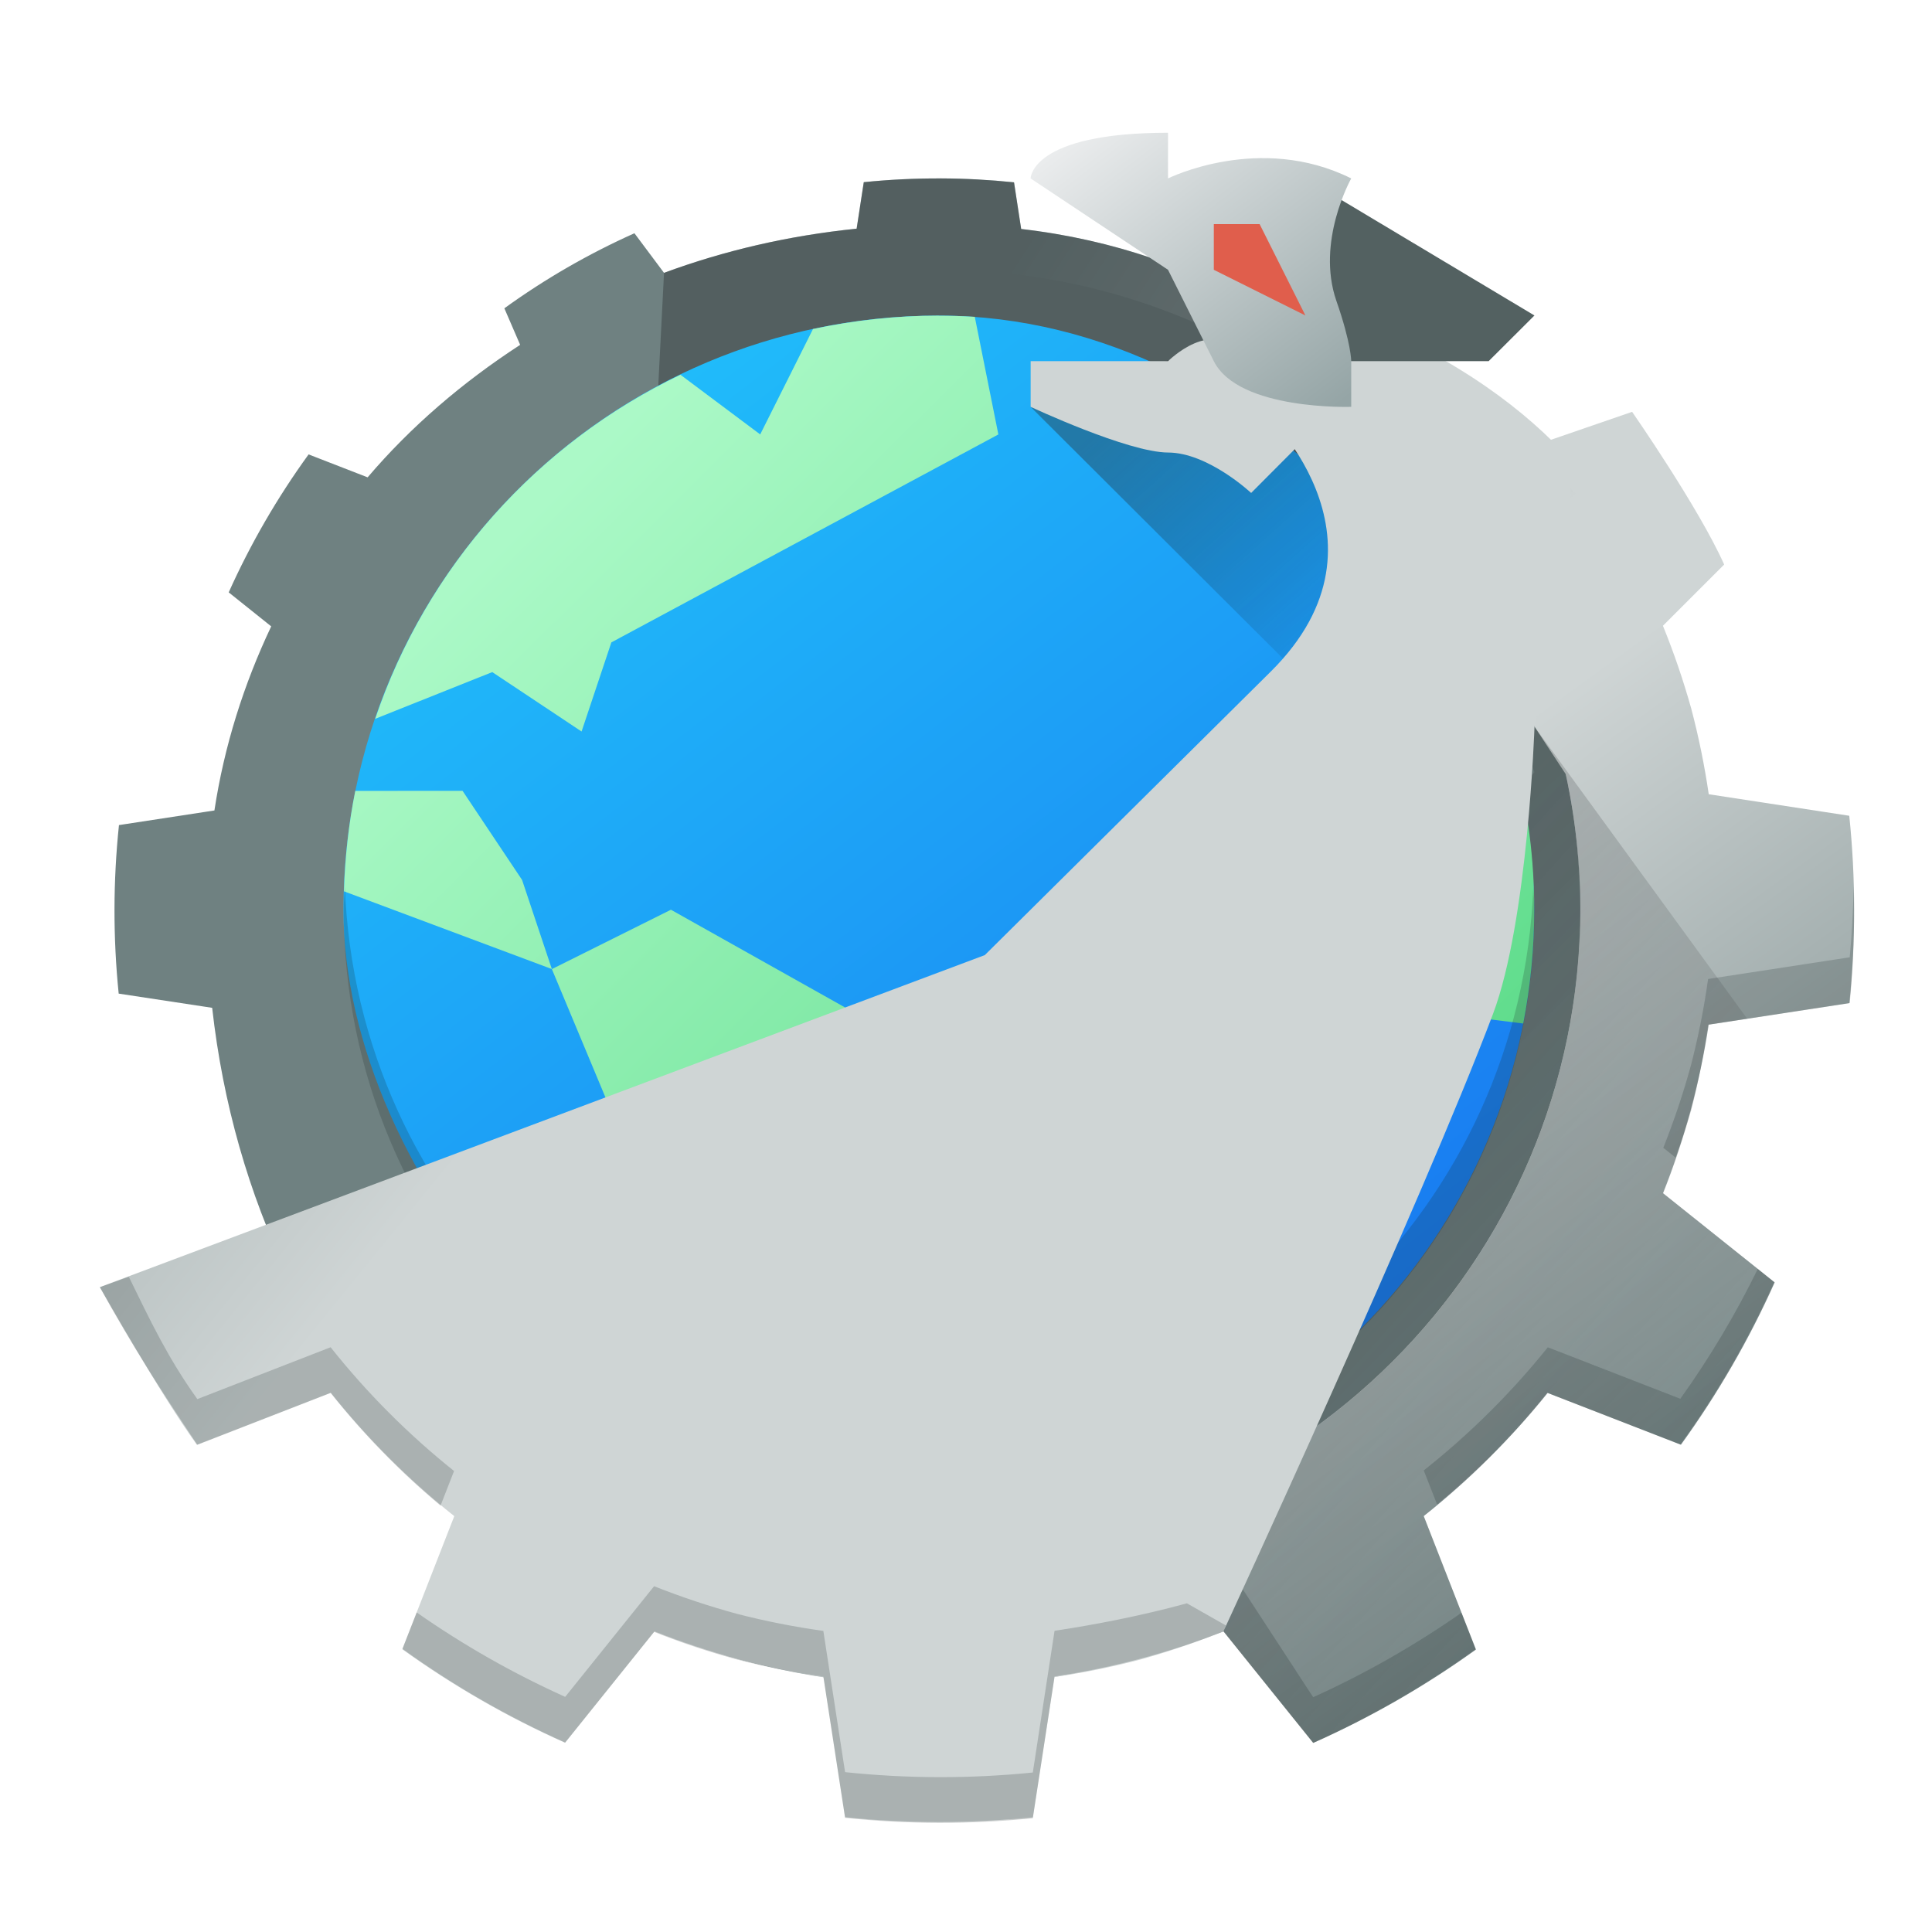 <?xml version="1.0" encoding="UTF-8" standalone="no"?>
<svg
   width="48"
   height="48"
   version="1.1"
   id="svg78"
   sodipodi:docname="rekonq.svg"
   inkscape:version="1.2.1 (9c6d41e410, 2022-07-14)"
   xmlns:inkscape="http://www.inkscape.org/namespaces/inkscape"
   xmlns:sodipodi="http://sodipodi.sourceforge.net/DTD/sodipodi-0.dtd"
   xmlns:xlink="http://www.w3.org/1999/xlink"
   xmlns="http://www.w3.org/2000/svg"
   xmlns:svg="http://www.w3.org/2000/svg">
  <sodipodi:namedview
     id="namedview80"
     pagecolor="#ffffff"
     bordercolor="#666666"
     borderopacity="1.0"
     inkscape:showpageshadow="2"
     inkscape:pageopacity="0.0"
     inkscape:pagecheckerboard="0"
     inkscape:deskcolor="#d1d1d1"
     showgrid="false"
     inkscape:zoom="4.9166667"
     inkscape:cx="24"
     inkscape:cy="24"
     inkscape:window-width="1920"
     inkscape:window-height="1011"
     inkscape:window-x="0"
     inkscape:window-y="0"
     inkscape:window-maximized="1"
     inkscape:current-layer="svg78" />
  <defs
     id="defs32">
    <linearGradient
       id="a"
       y1="12.997"
       y2="32.13"
       x1="17.428"
       x2="36.551"
       gradientUnits="userSpaceOnUse"
       gradientTransform="matrix(1.138,0,0,1.135,-3.983,-4.647)">
      <stop
         stop-color="#abf9c7"
         id="stop2" />
      <stop
         offset="1"
         stop-color="#54d883"
         id="stop4" />
    </linearGradient>
    <linearGradient
       id="b"
       y1="32.721"
       y2="12.32"
       x1="33.405"
       gradientUnits="userSpaceOnUse"
       x2="17.759"
       gradientTransform="matrix(1.138,0,0,1.135,-3.983,-4.647)">
      <stop
         stop-color="#197cf1"
         id="stop7" />
      <stop
         offset="1"
         stop-color="#20bcfa"
         id="stop9" />
    </linearGradient>
    <linearGradient
       id="c"
       y1="23"
       x1="24"
       y2="39"
       x2="40"
       gradientUnits="userSpaceOnUse">
      <stop
         stop-color="#292c2f"
         id="stop12" />
      <stop
         offset="1"
         stop-opacity="0"
         id="stop14" />
    </linearGradient>
    <linearGradient
       id="d"
       y1="12.911"
       x1="32.776"
       y2="6.084"
       x2="27.52"
       gradientUnits="userSpaceOnUse">
      <stop
         stop-color="#95a5a6"
         id="stop17" />
      <stop
         offset="1"
         stop-color="#eff0f1"
         id="stop19" />
    </linearGradient>
    <linearGradient
       id="e"
       y1="24.827"
       x1="10.281"
       y2="7.355"
       x2="3.574"
       gradientUnits="userSpaceOnUse"
       gradientTransform="matrix(-.966.259-.259-.966 53.39 40.971)">
      <stop
         stop-color="#cfd5d5"
         id="stop22" />
      <stop
         offset="1"
         stop-color="#6f8181"
         id="stop24" />
    </linearGradient>
    <linearGradient
       xlink:href="#e"
       id="f"
       y1="20.947"
       x1="36.16"
       y2="39.03"
       x2="49.3"
       gradientUnits="userSpaceOnUse" />
    <linearGradient
       xlink:href="#e"
       id="g"
       y1="12.375"
       x1="13.938"
       y2="28.542"
       x2="28.495"
       gradientUnits="userSpaceOnUse" />
    <linearGradient
       xlink:href="#c"
       id="h"
       y1="30.991"
       x1="28.476"
       y2="41"
       x2="39.592"
       gradientUnits="userSpaceOnUse" />
    <linearGradient
       xlink:href="#c"
       id="i"
       y1="13"
       x1="28"
       y2="19"
       x2="33.402"
       gradientUnits="userSpaceOnUse" />
    <linearGradient
       xlink:href="#c"
       id="j"
       x1="29.654"
       x2="19.887"
       gradientUnits="userSpaceOnUse" />
    <linearGradient
       inkscape:collect="always"
       xlink:href="#c"
       id="linearGradient255"
       gradientUnits="userSpaceOnUse"
       x1="24"
       y1="23"
       x2="40"
       y2="39" />
    <linearGradient
       inkscape:collect="always"
       xlink:href="#e"
       id="linearGradient257"
       gradientUnits="userSpaceOnUse"
       gradientTransform="matrix(-0.966,0.259,-0.259,-0.966,53.39,40.971)"
       x1="10.281"
       y1="24.827"
       x2="3.574"
       y2="7.355" />
  </defs>
  <g
     color="#000000"
     id="g42"
     transform="matrix(1.138,0,0,1.135,-3.983,-4.647)">
    <circle
       fill="#6f8181"
       cx="29.394"
       cy="16.971"
       stroke-linejoin="round"
       r="14.381"
       stroke-linecap="round"
       stroke-width="3"
       transform="rotate(15)"
       id="circle34" />
    <path
       color-interpolation-filters="linearRGB"
       image-rendering="auto"
       color-rendering="auto"
       fill-rule="evenodd"
       d="M 24.04,8 C 23.478,7.998 22.917,8.025 22.358,8.082 L 22.202,9.1 c -1.49,0.152 -2.897,0.482 -4.205,0.967 L 17.351,9.2 c -1,0.449 -1.952,0.999 -2.84,1.643 l 0.345,0.8 c -1.259,0.82 -2.387,1.79 -3.33,2.9 l -1.289,-0.502 c -0.683,0.945 -1.268,1.957 -1.744,3.02 l 0.928,0.744 c -0.6,1.27 -1.027,2.623 -1.24,4.03 l -2.084,0.32 c -0.128,1.226 -0.13,2.463 -0.006,3.689 l 2.041,0.311 c 0.929,8.368 7.211,14.844 15.867,14.844 9.389,0 14,-7.611 14,-17 0,7.732 -6.268,14 -14,14 -7.732,0 -14,-6.268 -14,-14 0,-7.732 6.268,-14 14,-14 7.732,0 14,6.268 14,14 0,-6.538 -4.02,-13.942 -12.205,-14.893 L 25.638,8.085 C 25.107,8.03 24.574,8.001 24.04,7.999"
       color-interpolation="sRGB"
       text-rendering="auto"
       fill="url(#g)"
       shape-rendering="auto"
       id="path36"
       style="fill:url(#g)" />
    <path
       opacity="0.4"
       fill="url(#j)"
       stroke-linejoin="round"
       stroke-width="3"
       d="M 24.04,8 C 23.478,7.998 22.917,8.025 22.358,8.082 L 22.202,9.1 c -1.49,0.152 -2.897,0.482 -4.205,0.967 l -0.453,8.898 H 34.382 V 13.752 C 32.372,11.328 29.524,9.541 25.794,9.107 L 25.638,8.086 C 25.107,8.031 24.574,8.002 24.04,8"
       id="path38"
       style="fill:url(#j)" />
    <path
       opacity="0.2"
       color-interpolation-filters="linearRGB"
       image-rendering="auto"
       color-rendering="auto"
       fill-rule="evenodd"
       d="M 33.19,14.807 14.803,33.194 25.539,43.928 c 0.169,-0.013 0.338,-0.02 0.506,-0.037 l 0.475,-3.102 c 1.262,-0.189 2.499,-0.519 3.688,-0.984 l 1.957,2.441 c 1.25,-0.561 2.439,-1.25 3.549,-2.055 l -1.135,-2.91 c 1,-0.794 1.91,-1.698 2.709,-2.695 l 2.893,1.127 c 0.803,-1.111 1.491,-2.301 2.051,-3.553 L 39.81,30.219 c 0.237,-0.594 0.439,-1.201 0.607,-1.818 0.158,-0.618 0.283,-1.245 0.371,-1.877 l 3.092,-0.475 c 0.018,-0.17 0.028,-0.34 0.041,-0.51 z"
       color-interpolation="sRGB"
       text-rendering="auto"
       fill="url(#c)"
       shape-rendering="auto"
       id="path40"
       style="fill:url(#linearGradient255)" />
  </g>
  <rect
     width="29.584"
     x="8.533"
     y="7.841"
     fill="url(#b)"
     rx="14.792"
     height="29.517"
     id="rect44"
     style="fill:url(#b);stroke-width:1.137" />
  <path
     fill="url(#a)"
     fill-rule="evenodd"
     d="m 23.325,7.841 c -1.074,0 -2.119,0.118 -3.126,0.333 l -1.312,2.619 -1.982,-1.483 c -3.555,1.705 -6.308,4.776 -7.584,8.549 l 2.909,-1.161 2.219,1.476 0.74,-2.214 9.615,-5.166 -0.586,-2.923 c -0.296,-0.017 -0.593,-0.028 -0.893,-0.028 m 10.954,4.846 -0.6,1.795 0.74,0.738 -2.958,4.428 1.479,5.166 4.905,0.613 c 0.176,-0.915 0.272,-1.858 0.272,-2.827 0,-2.527 -0.634,-4.9 -1.747,-6.976 l -1.212,-0.403 0.44,-0.881 C 35.203,13.755 34.753,13.211 34.279,12.689 M 8.827,19.649 c -0.163,0.808 -0.256,1.644 -0.282,2.495 l 5.166,1.932 -0.74,-2.214 -1.479,-2.214 z m 4.884,4.428 3.698,8.855 v 3.201 c 1.811,0.786 3.809,1.226 5.917,1.226 0.147,0 0.291,-0.005 0.438,-0.009 l 4.739,-8.107 -11.834,-6.641 z"
     id="path46"
     style="fill:url(#a);stroke-width:1.137" />
  <path
     opacity="0.2"
     fill="#172525"
     d="m 8.568,22.032 c -0.006,0.19 -0.028,0.376 -0.028,0.568 0,8.176 6.597,14.759 14.792,14.759 8.195,0 14.792,-6.582 14.792,-14.759 0,-0.192 -0.022,-0.378 -0.029,-0.568 C 37.795,29.94 31.333,36.223 23.331,36.223 15.332,36.223 8.868,29.94 8.568,22.032"
     id="path48"
     style="stroke-width:1.137" />
  <g
     stroke-linejoin="round"
     color="#000000"
     stroke-width="3"
     id="g54"
     transform="matrix(1.138,0,0,1.135,-3.983,-4.647)">
    <path
       fill="url(#e)"
       d="m 39.13,13.11 -1.779,0.614 -1.348,3.279 1,3 0.68,1.037 c 0.473,2.176 0.419,4.434 -0.156,6.586 -0.858,3.199 -2.823,5.99 -5.545,7.877 l -2.385,1.401 0.615,2.901 1.959,2.441 c 1.251,-0.558 2.44,-1.242 3.551,-2.043 l -1.139,-2.922 c 0.999,-0.795 1.905,-1.7 2.701,-2.697 l 2.914,1.135 C 41,34.608 41.686,33.418 42.245,32.166 l -2.438,-1.953 c 0.471,-1.188 0.805,-2.426 0.998,-3.689 l 3.07,-0.471 c 0.14,-1.364 0.139,-2.738 -0.002,-4.102 L 40.805,21.48 c -0.092,-0.633 -0.22,-1.26 -0.383,-1.879 -0.172,-0.614 -0.377,-1.217 -0.617,-1.809 l 1.337,-1.34 c -0.558,-1.251 -2.01,-3.343 -2.01,-3.343"
       id="path50"
       style="fill:url(#linearGradient257)" />
    <path
       opacity="0.2"
       fill="#172525"
       d="m 43.967,23.51 c -0.008,0.514 -0.036,1.027 -0.084,1.539 l -3.092,0.475 c -0.088,0.632 -0.212,1.259 -0.371,1.877 -0.168,0.617 -0.371,1.224 -0.607,1.818 l 0.268,0.215 c 0.124,-0.341 0.238,-0.685 0.34,-1.033 0.159,-0.618 0.283,-1.245 0.371,-1.877 l 3.092,-0.475 c 0.082,-0.844 0.11,-1.692 0.084,-2.539 m -2.092,8.361 c -0.484,0.992 -1.05,1.943 -1.691,2.842 l -2.893,-1.127 c -0.799,0.997 -1.708,1.902 -2.709,2.695 l 0.291,0.744 c 0.886,-0.729 1.696,-1.547 2.418,-2.439 l 2.893,1.127 c 0.804,-1.111 1.491,-2.301 2.051,-3.553 z m -11.539,6.558 c -1.188,0.465 -1.314,1.841 -0.125,1.376 l 1.957,2.441 c 1.25,-0.561 2.439,-1.25 3.549,-2.055 l -0.311,-0.795 c -1.019,0.716 -2.104,1.335 -3.238,1.85 z"
       id="path52" />
  </g>
  <g
     fill-rule="evenodd"
     id="g60"
     transform="matrix(1.138,0,0,1.135,-3.983,-4.647)">
    <path
       opacity="0.2"
       fill="url(#h)"
       d="M 37,20 36.773,20.34 37,21 c -0.091,0.091 -0.197,0.18 -0.293,0.27 a 13,13 0 0 1 -0.15,6.096 13,13 0 0 1 -7.41,8.572 l 0.447,0.963 0.615,2.902 1.959,2.441 c 1.251,-0.558 2.44,-1.242 3.551,-2.043 l -1.139,-2.922 c 0.999,-0.795 1.905,-1.7 2.701,-2.697 l 2.914,1.135 c 0.802,-1.111 1.488,-2.301 2.047,-3.553 l -2.438,-1.953 c 0.471,-1.188 0.805,-2.426 0.998,-3.689 l 0.842,-0.129 z"
       id="path56"
       style="fill:url(#h)" />
    <path
       opacity="0.4"
       fill="url(#i)"
       d="m 26,13 7,7 6,-4 -4,-4 -4.563,-0.5 z"
       id="path58"
       style="fill:url(#i)" />
  </g>
  <g
     stroke-linejoin="round"
     color="#000000"
     stroke-width="3"
     id="g66"
     transform="matrix(1.138,0,0,1.135,-3.983,-4.647)">
    <path
       fill="url(#f)"
       d="M 37.746,14.12 C 36.857,13.142 35.396,11.959 33,11.001 l -2,2 c 0,0 3.189,2.866 0.242,5.795 L 25,25.001 5.68,32.269 c 0,0 1.318,2.341 2.119,3.451 l 2.922,-1.139 c 0.795,0.999 1.7,1.905 2.697,2.701 l -1.135,2.914 c 1.111,0.802 2.301,1.488 3.553,2.047 l 1.953,-2.438 c 1.188,0.471 2.426,0.805 3.689,0.998 l 0.471,3.07 c 1.364,0.14 2.738,0.139 4.102,-0.002 l 0.471,-3.068 c 0.633,-0.092 1.26,-0.22 1.879,-0.383 0.614,-0.172 1.217,-0.377 1.809,-0.617 0,0 4.354,-9.443 5.885,-13.514 C 36.86,24.253 37.001,20 37.001,20 c 0,0 1.028,-5.075 0.746,-5.881"
       id="path62"
       style="fill:url(#f)" />
    <path
       opacity="0.2"
       fill="#172525"
       d="m 29.412,39.19 c -0.961,0.266 -2.01,0.47 -2.889,0.602 l -0.475,3.102 c -1.363,0.138 -2.736,0.135 -4.098,-0.008 L 21.475,39.794 C 20.843,39.706 20.216,39.582 19.598,39.423 18.981,39.255 18.374,39.052 17.78,38.816 l -1.941,2.422 C 14.703,40.725 13.618,40.106 12.597,39.39 l -0.311,0.797 c 1.111,0.804 2.301,1.491 3.553,2.051 l 1.941,-2.422 c 0.594,0.237 1.201,0.439 1.818,0.607 0.618,0.159 1.245,0.283 1.877,0.371 l 0.475,3.092 c 1.362,0.143 2.735,0.146 4.098,0.008 l 0.475,-3.102 c 1.262,-0.189 2.499,-0.519 3.688,-0.984 l 0.053,-0.133 z m -23.1,-7.148 -0.633,0.229 c 0.733,1.328 1.32,2.23 2.129,3.449 l 2.91,-1.135 c 0.715,0.901 1.519,1.728 2.4,2.467 l 0.295,-0.758 C 12.416,35.495 11.511,34.586 10.718,33.585 L 7.808,34.72 C 7.167,33.822 6.796,33.034 6.312,32.042"
       id="path64" />
  </g>
  <g
     fill-rule="evenodd"
     id="g76"
     transform="matrix(1.138,0,0,1.135,-3.983,-4.647)">
    <path
       fill="#cfd5d5"
       d="m 32.776,12.911 c 0,0 -1.323,-0.889 -2.197,-1.016 C 30.001,11 29.001,12 29.001,12 h -3 v 1 c 0,0 2.125,0.998 3,1 0.875,0.002 1.814,0.885 1.814,0.885 z"
       id="path68" />
    <path
       fill="#536161"
       d="m 32,8 5,3 -1,1 h -4 l -0.369,-1.635 z"
       id="path70" />
    <path
       fill="url(#d)"
       d="m 33,13 c 0,0 -2.457,0.085 -3,-1 L 29,10 26,8 c 0,0 0,-1 3,-1 v 1 c 0,0 2,-1 4,0 0,0 -0.776,1.38 -0.323,2.684 C 33,11.612 33,12 33,12 Z"
       id="path72"
       style="fill:url(#d)" />
    <path
       fill="#e05e4c"
       d="m 30,9 h 1 l 1,2 -2,-1 z"
       id="path74" />
  </g>
</svg>
